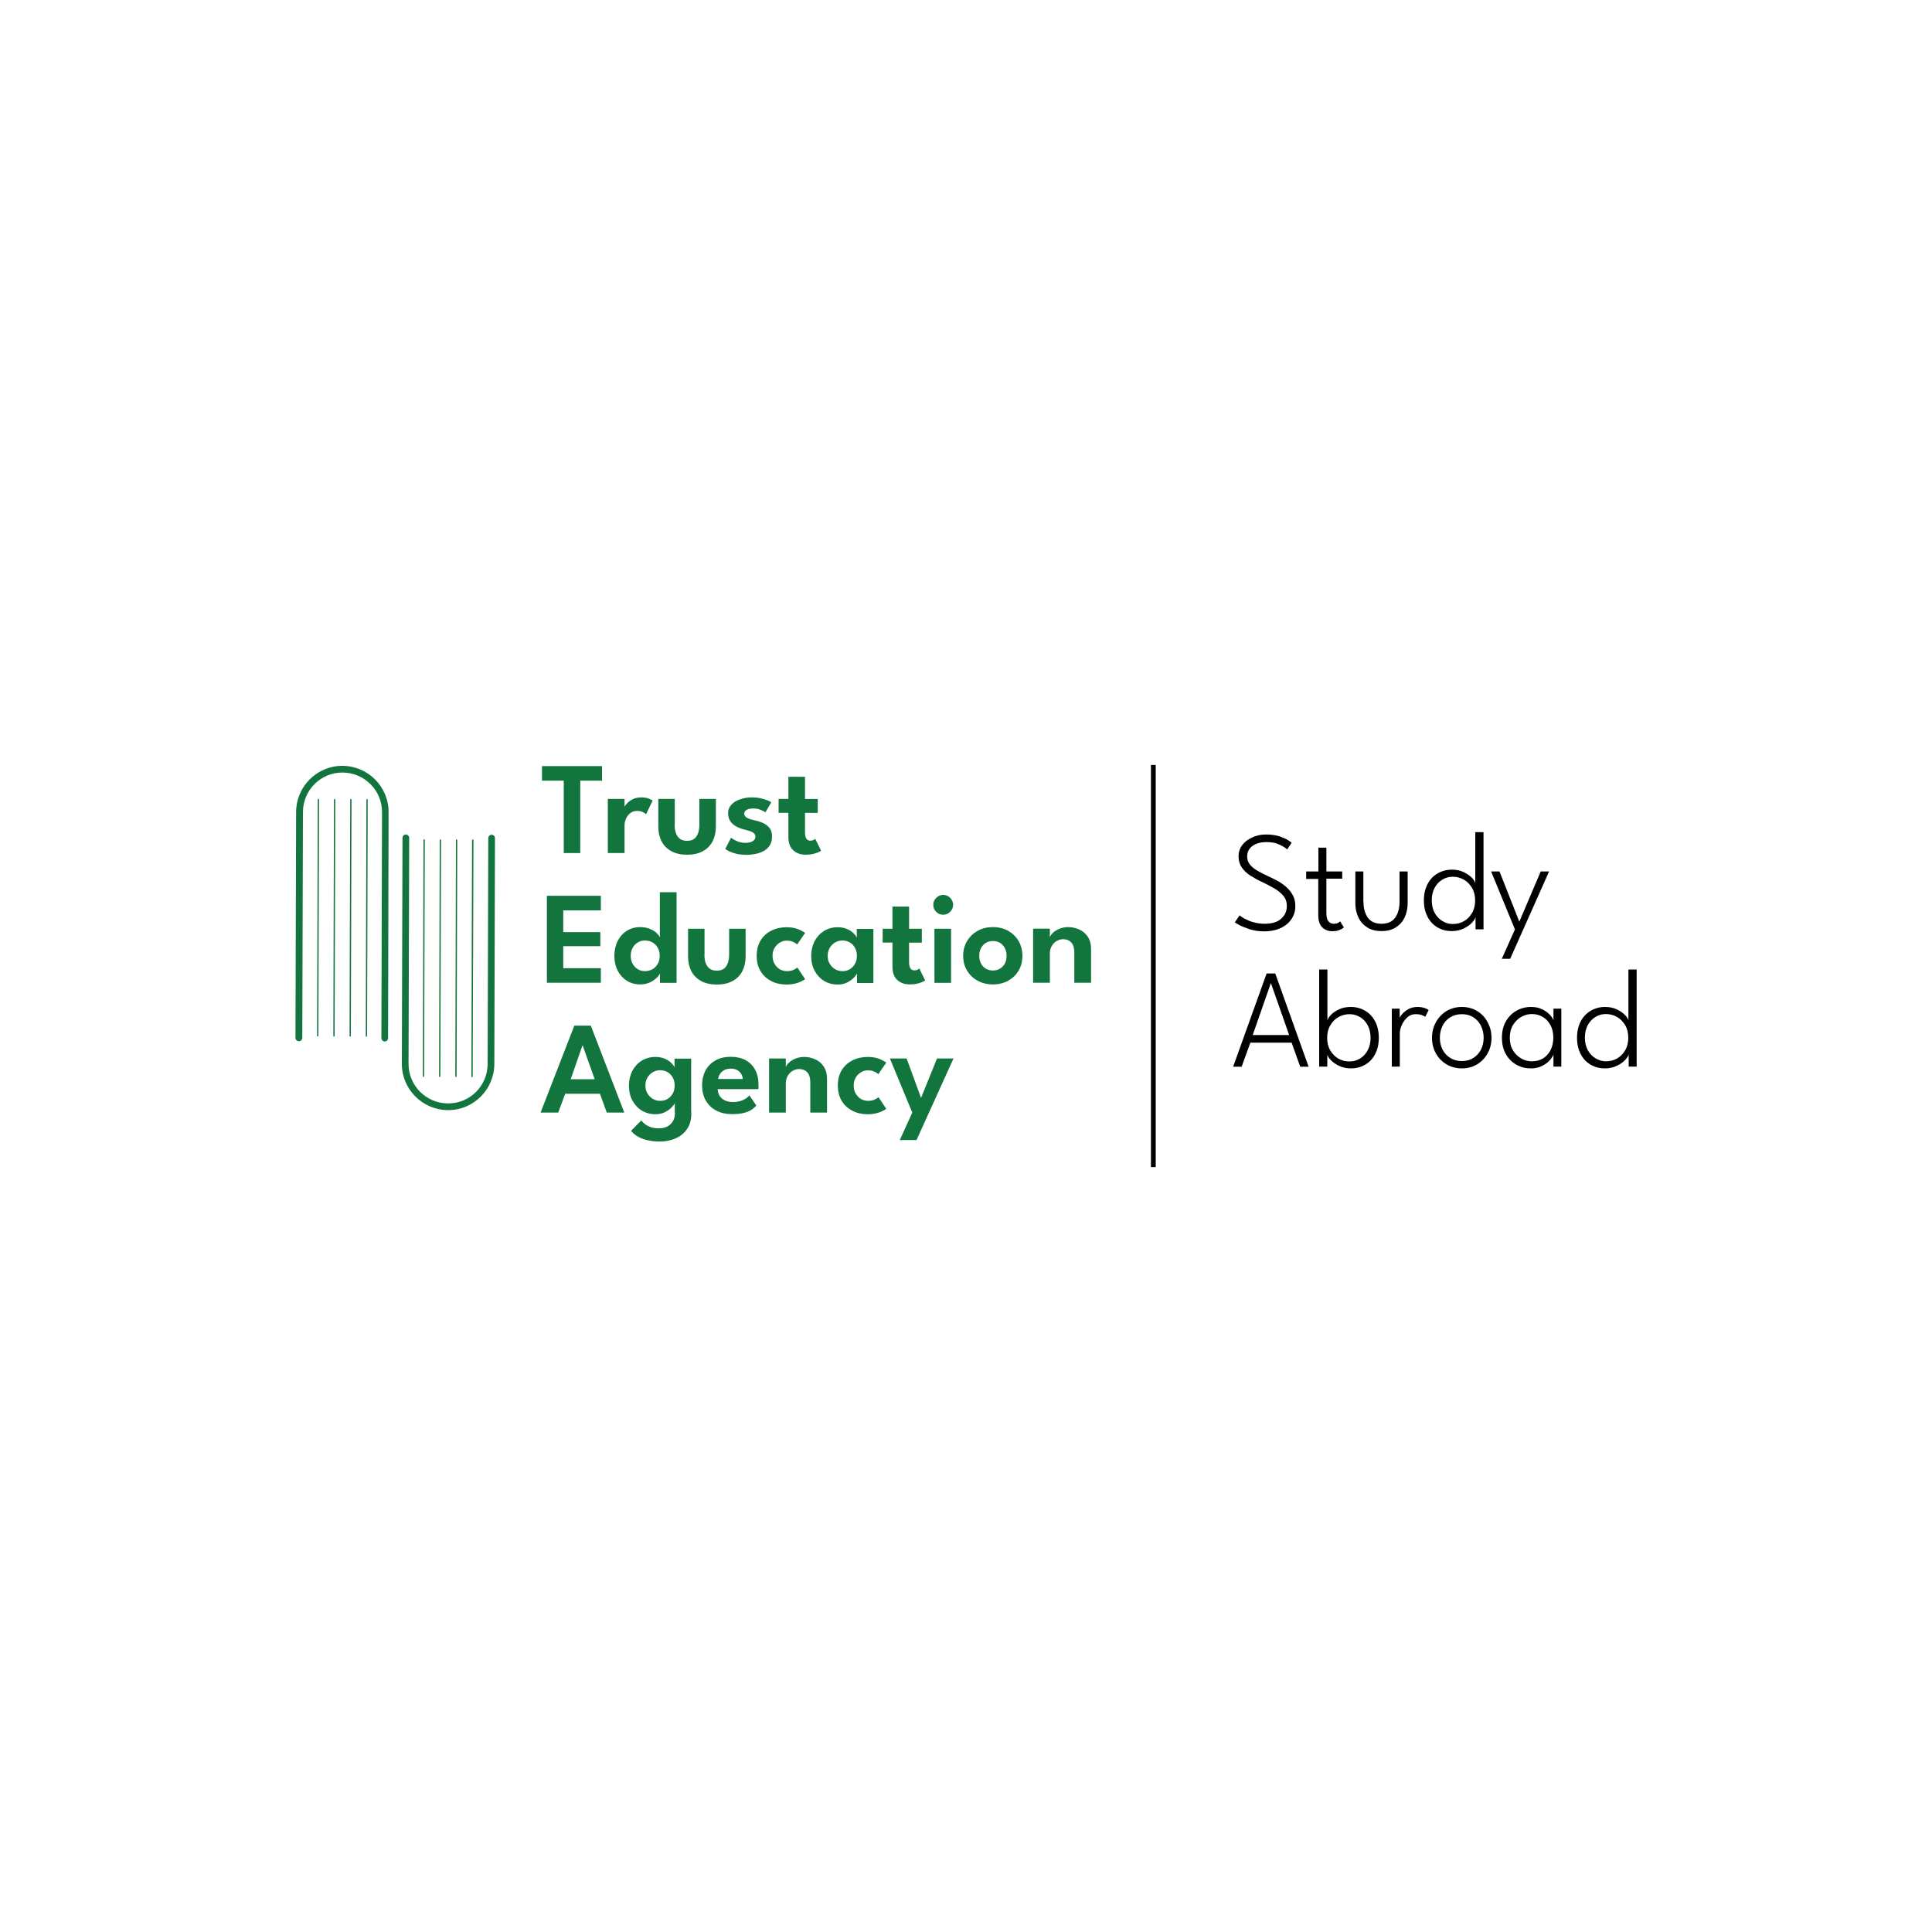 <?xml version="1.0" encoding="utf-8"?>
<!-- Generator: Adobe Illustrator 24.2.0, SVG Export Plug-In . SVG Version: 6.00 Build 0)  -->
<svg version="1.1" id="Layer_1" xmlns="http://www.w3.org/2000/svg" xmlns:xlink="http://www.w3.org/1999/xlink" x="0px" y="0px"
	 viewBox="0 0 1500 1500" style="enable-background:new 0 0 1500 1500;" xml:space="preserve">
<style type="text/css">
	.st0{fill:#12753E;}
</style>
<g>
	<g>
		<path d="M983,647.9c4,0,7.4,0.5,10.3,1.4c2.8,1,5.1,1.9,6.7,3c1.6,1,2.5,1.7,2.8,2l-3.4,5.2c-0.5-0.5-1.5-1.2-2.9-2.1
			c-1.4-0.9-3.1-1.7-5.3-2.5c-2.2-0.7-4.7-1.1-7.7-1.1c-4.7,0-8.4,1-11.1,3c-2.7,2-4.1,4.7-4.1,8.2c0,2.4,0.7,4.4,2.1,6.2
			c1.4,1.8,3.4,3.4,5.8,4.8c2.5,1.4,5.3,2.9,8.4,4.3c2.4,1.1,4.9,2.3,7.4,3.7c2.5,1.4,4.7,2.9,6.8,4.8s3.7,3.9,5,6.4
			c1.3,2.4,1.9,5.2,1.9,8.4c0,2.9-0.6,5.5-1.8,7.9c-1.2,2.4-2.8,4.4-5,6.2c-2.1,1.7-4.7,3.1-7.6,4c-2.9,0.9-6.1,1.4-9.6,1.4
			c-4.2,0-7.9-0.5-11.3-1.6c-3.4-1.1-6.1-2.2-8.2-3.3c-2.1-1.2-3.2-1.8-3.5-2.1l3.7-5.4c0.4,0.4,1.2,0.9,2.3,1.6
			c1.1,0.7,2.5,1.5,4.2,2.2c1.7,0.8,3.6,1.4,5.8,1.9c2.2,0.5,4.6,0.8,7.2,0.8c5.6,0,9.9-1.3,12.8-3.9c2.9-2.6,4.4-5.9,4.4-9.9
			c0-3.1-0.9-5.8-2.8-8c-1.9-2.2-4.3-4.2-7.2-5.8c-2.9-1.7-6-3.3-9.2-4.8c-3.4-1.6-6.4-3.3-9.2-5c-2.7-1.8-4.9-3.9-6.6-6.3
			c-1.6-2.4-2.5-5.2-2.5-8.6c0-3.3,0.9-6.1,2.8-8.7c1.9-2.5,4.4-4.5,7.6-5.9C975.4,648.6,979,647.9,983,647.9z"/>
		<path d="M1014.2,676.6h9.4v-18.5h6.2v18.5h12.3v5.6h-12.3v26.7c0,3,0.5,5.1,1.6,6.4s2.5,1.9,4.1,1.9c1.6,0,2.8-0.3,3.6-0.8
			c0.8-0.5,1.3-0.9,1.4-1.1l2.9,4.8c-0.2,0.2-0.7,0.5-1.5,1c-0.8,0.5-1.8,0.9-3,1.3c-1.2,0.4-2.7,0.6-4.5,0.6c-3,0-5.6-1-7.7-2.9
			c-2.1-2-3.2-5.1-3.2-9.4v-28.3h-9.4V676.6z"/>
		<path d="M1058.6,700.1c0,5.3,1.2,9.4,3.5,12.5c2.3,3.1,5.8,4.6,10.5,4.6c4.7,0,8.2-1.5,10.5-4.6s3.5-7.3,3.5-12.5v-23.5h6.3v24.6
			c0,4.2-0.8,7.9-2.4,11.2c-1.6,3.3-3.9,5.8-6.9,7.7c-3,1.9-6.7,2.8-11,2.8c-4.3,0-8-0.9-11-2.8c-3-1.9-5.3-4.4-6.9-7.7
			c-1.6-3.3-2.4-7-2.4-11.2v-24.6h6.2V700.1z"/>
		<path d="M1127.2,722.9c-4.1,0-7.7-0.9-11-2.8c-3.3-1.9-5.9-4.6-7.8-8.2c-1.9-3.6-2.9-7.8-2.9-12.8c0-5,1-9.2,2.9-12.8
			c1.9-3.6,4.5-6.3,7.8-8.2c3.3-1.9,7-2.9,11-2.9c3.5,0,6.5,0.6,9.2,1.9c2.7,1.3,4.8,2.8,6.4,4.4c1.6,1.7,2.4,3.1,2.6,4.3v-39.7h6.4
			v75.4h-6.2v-9.4c-0.3,1.2-1.2,2.6-2.8,4.3c-1.6,1.7-3.7,3.2-6.4,4.5C1133.7,722.2,1130.6,722.9,1127.2,722.9z M1127.9,717.4
			c3.2,0,6.1-0.7,8.7-2.2c2.6-1.5,4.7-3.6,6.3-6.4c1.6-2.7,2.4-6,2.4-9.7c0-3.7-0.8-7-2.4-9.7c-1.6-2.7-3.7-4.9-6.3-6.4
			c-2.6-1.5-5.5-2.3-8.7-2.3c-2.8,0-5.5,0.7-8,2.2c-2.5,1.5-4.5,3.6-6,6.3c-1.5,2.7-2.3,6-2.3,9.8c0,3.8,0.8,7.1,2.3,9.8
			c1.5,2.7,3.5,4.8,6,6.3C1122.4,716.7,1125.1,717.4,1127.9,717.4z"/>
		<path d="M1179.6,715.6l16.6-39h6.5l-30.2,67.8h-6.5l10.2-22.8l-18.5-45h6.5L1179.6,715.6z"/>
		<path d="M983.4,755.8h6.7l25.9,72.4h-6.5l-6.7-18.7h-32l-6.8,18.7h-6.6L983.4,755.8z M972.6,803.6h28.3l-14.1-40.1h-0.2
			L972.6,803.6z"/>
		<path d="M1024.2,828.1v-75.4h6.4v39.7c0.2-1.2,1-2.6,2.6-4.3c1.5-1.7,3.6-3.1,6.3-4.4c2.7-1.3,5.8-1.9,9.3-1.9c4.1,0,7.8,1,11,2.9
			c3.3,1.9,5.9,4.6,7.8,8.2c1.9,3.6,2.9,7.8,2.9,12.8c0,5-1,9.2-2.9,12.8c-1.9,3.6-4.5,6.3-7.8,8.2c-3.3,1.9-7,2.8-11,2.8
			c-3.4,0-6.5-0.7-9.2-2s-4.8-2.8-6.4-4.5c-1.6-1.7-2.5-3.1-2.7-4.3v9.4H1024.2z M1064.1,805.7c0-3.8-0.8-7.1-2.3-9.8
			c-1.5-2.7-3.5-4.9-6-6.3c-2.5-1.5-5.1-2.2-8-2.2c-3.1,0-6,0.8-8.7,2.3c-2.6,1.5-4.7,3.6-6.3,6.4c-1.6,2.7-2.4,6-2.4,9.7
			s0.8,7,2.4,9.7c1.6,2.7,3.7,4.9,6.3,6.4c2.6,1.5,5.5,2.2,8.7,2.2c2.9,0,5.6-0.7,8-2.2c2.5-1.5,4.5-3.6,6-6.3
			C1063.4,812.7,1064.1,809.5,1064.1,805.7z"/>
		<path d="M1086.7,828.1h-6.1v-45h6.1v8.1h-0.3c0.1-0.9,0.8-2.2,2-3.6c1.2-1.5,2.8-2.8,4.9-4c2-1.2,4.5-1.8,7.2-1.8
			c2.1,0,3.9,0.3,5.5,0.8c1.5,0.5,2.6,1.1,3.2,1.6l-2.7,5.3c-0.5-0.5-1.4-0.9-2.7-1.4c-1.3-0.5-2.9-0.7-4.7-0.7
			c-2.5,0-4.7,0.8-6.5,2.5c-1.8,1.7-3.3,3.7-4.3,6s-1.5,4.4-1.5,6.4V828.1z"/>
		<path d="M1135,829.5c-4.5,0-8.5-1.1-12-3.2c-3.5-2.1-6.2-4.9-8.2-8.5c-2-3.6-3-7.6-3-12c0-4.4,1-8.5,3-12.1c2-3.6,4.7-6.5,8.2-8.7
			c3.5-2.1,7.5-3.2,12-3.2c4.5,0,8.5,1.1,11.9,3.2c3.5,2.1,6.2,5,8.1,8.7c2,3.6,3,7.7,3,12.1c0,4.4-1,8.4-3,12
			c-2,3.6-4.7,6.4-8.1,8.5C1143.4,828.4,1139.5,829.5,1135,829.5z M1135,823.8c3.4,0,6.4-0.8,8.9-2.4c2.5-1.6,4.5-3.7,5.9-6.5
			c1.4-2.7,2.1-5.8,2.1-9.2c0-3.4-0.7-6.5-2.1-9.3c-1.4-2.8-3.4-5-5.9-6.6c-2.5-1.6-5.5-2.4-8.9-2.4c-3.4,0-6.4,0.8-9,2.4
			c-2.6,1.6-4.6,3.8-6,6.6c-1.4,2.8-2.1,5.9-2.1,9.3c0,3.4,0.7,6.5,2.1,9.2c1.4,2.7,3.4,4.9,6,6.5
			C1128.5,823,1131.5,823.8,1135,823.8z"/>
		<path d="M1206.1,828.1v-9.4c-0.3,1-1.1,2.3-2.5,4.1c-1.4,1.7-3.4,3.3-6,4.6c-2.5,1.4-5.5,2.1-9,2.1c-4.1,0-7.8-0.9-11.2-2.8
			c-3.4-1.9-6.2-4.6-8.2-8.2c-2.1-3.6-3.1-7.8-3.1-12.8c0-5,1-9.2,3.1-12.8s4.8-6.3,8.2-8.2c3.4-1.9,7.2-2.9,11.2-2.9
			c3.5,0,6.5,0.6,9,1.9c2.5,1.3,4.5,2.8,6,4.5c1.5,1.7,2.3,3.1,2.5,4.2v-9.3h6.1v45H1206.1z M1172.2,805.7c0,3.8,0.8,7.1,2.5,9.8
			c1.6,2.7,3.8,4.8,6.4,6.3c2.6,1.5,5.4,2.2,8.3,2.2c3.2,0,6-0.7,8.5-2.2c2.5-1.5,4.4-3.6,5.9-6.4c1.4-2.7,2.2-6,2.2-9.7
			s-0.7-7-2.2-9.7c-1.4-2.7-3.4-4.9-5.9-6.4c-2.5-1.5-5.3-2.3-8.5-2.3c-2.9,0-5.6,0.7-8.3,2.2c-2.6,1.5-4.7,3.6-6.4,6.3
			C1173,798.6,1172.2,801.9,1172.2,805.7z"/>
		<path d="M1246.1,829.5c-4.1,0-7.7-0.9-11-2.8c-3.3-1.9-5.9-4.6-7.8-8.2c-1.9-3.6-2.9-7.8-2.9-12.8c0-5,1-9.2,2.9-12.8
			c1.9-3.6,4.6-6.3,7.8-8.2c3.3-1.9,7-2.9,11-2.9c3.5,0,6.5,0.6,9.2,1.9c2.7,1.3,4.8,2.8,6.4,4.4c1.6,1.7,2.4,3.1,2.6,4.3v-39.7h6.4
			v75.4h-6.2v-9.4c-0.3,1.2-1.2,2.6-2.8,4.3c-1.6,1.7-3.7,3.2-6.4,4.5C1252.6,828.8,1249.5,829.5,1246.1,829.5z M1246.8,824
			c3.2,0,6.1-0.7,8.7-2.2c2.6-1.5,4.7-3.6,6.3-6.4c1.6-2.7,2.4-6,2.4-9.7s-0.8-7-2.4-9.7c-1.6-2.7-3.7-4.9-6.3-6.4
			c-2.6-1.5-5.5-2.3-8.7-2.3c-2.9,0-5.5,0.7-8,2.2c-2.5,1.5-4.5,3.6-6,6.3c-1.5,2.7-2.3,6-2.3,9.8c0,3.8,0.8,7.1,2.3,9.8
			c1.5,2.7,3.5,4.8,6,6.3C1241.3,823.2,1244,824,1246.8,824z"/>
	</g>
	<g>
		<path class="st0" d="M437.7,606.1h-16.9v-11.3h46.6v11.3h-16.9v56.2h-12.8V606.1z"/>
		<path class="st0" d="M484.9,662.3h-13v-42h13v6.8h-0.3c0.2-0.8,0.9-1.9,2-3.1c1.1-1.3,2.6-2.4,4.5-3.4c1.9-1,4.2-1.5,6.9-1.5
			c1.9,0,3.7,0.3,5.3,0.8c1.6,0.6,2.7,1.1,3.4,1.7l-5.1,10.6c-0.4-0.5-1.3-1.1-2.5-1.7c-1.2-0.6-2.7-0.9-4.5-0.9
			c-2.1,0-3.9,0.6-5.4,1.8c-1.4,1.2-2.5,2.6-3.2,4.3c-0.7,1.7-1.1,3.3-1.1,4.7V662.3z"/>
		<path class="st0" d="M523.8,640.4c0,3.8,0.7,6.7,2.3,9c1.5,2.2,3.9,3.4,7.3,3.4c3.4,0,5.8-1.1,7.3-3.4c1.5-2.2,2.3-5.2,2.3-9
			v-20.1h12.8v21.6c0,4.3-0.9,8.1-2.6,11.4c-1.7,3.3-4.3,5.8-7.6,7.6c-3.3,1.8-7.4,2.7-12.2,2.7c-4.7,0-8.8-0.9-12.1-2.7
			c-3.3-1.8-5.9-4.3-7.6-7.6c-1.7-3.3-2.6-7.1-2.6-11.4v-21.6h12.8V640.4z"/>
		<path class="st0" d="M583.5,619.1c2.5,0,4.9,0.2,7,0.7c2.1,0.5,4,1,5.4,1.6c1.5,0.6,2.5,1.1,2.9,1.5l-4.5,7.8
			c-0.7-0.5-1.9-1.2-3.7-1.9c-1.8-0.8-3.7-1.1-5.9-1.1c-1.9,0-3.6,0.3-4.9,1c-1.3,0.7-2,1.7-2,3c0,1.3,0.7,2.4,2.1,3.2
			c1.4,0.8,3.4,1.5,6,2c2.1,0.4,4.3,1.1,6.3,2c2.1,0.9,3.8,2.2,5.2,3.9c1.4,1.7,2,3.9,2,6.7c0,2.8-0.6,5.1-1.8,6.9
			c-1.2,1.8-2.7,3.3-4.7,4.3c-1.9,1.1-4.1,1.8-6.4,2.3c-2.3,0.4-4.6,0.7-6.9,0.7c-3,0-5.6-0.3-7.8-0.8c-2.3-0.6-4.1-1.2-5.6-1.9
			c-1.5-0.7-2.5-1.4-3.1-1.9l4.5-8.7c0.9,0.8,2.3,1.6,4.4,2.6c2,0.9,4.2,1.4,6.6,1.4c2.5,0,4.4-0.4,5.8-1.3c1.4-0.9,2.1-2,2.1-3.4
			c0-1.1-0.3-1.9-1-2.6c-0.7-0.7-1.6-1.2-2.8-1.7c-1.2-0.4-2.6-0.8-4.2-1.2c-1.5-0.3-3-0.8-4.5-1.4c-1.5-0.6-3-1.4-4.3-2.4
			c-1.3-1-2.4-2.2-3.2-3.7c-0.8-1.5-1.2-3.3-1.2-5.3c0-2.7,0.9-4.9,2.6-6.7c1.7-1.8,3.9-3.2,6.7-4.1
			C577.5,619.6,580.4,619.1,583.5,619.1z"/>
		<path class="st0" d="M604.5,620.3h7.6v-17.2H625v17.2h9.9v10.8H625v15.2c0,2,0.3,3.6,1,4.7c0.6,1.1,1.7,1.7,3.1,1.7
			c1.1,0,1.9-0.2,2.6-0.6c0.7-0.4,1.1-0.7,1.2-0.9l4.6,9.3c-0.2,0.2-0.9,0.6-2,1.1c-1.1,0.5-2.5,1-4.2,1.4c-1.7,0.4-3.7,0.6-5.8,0.6
			c-3.9,0-7-1.1-9.6-3.4c-2.5-2.2-3.8-5.7-3.8-10.4v-18.7h-7.6V620.3z"/>
		<path class="st0" d="M424.6,695.5h41.9v11.3h-29.2v16.9h28.8v10.9h-28.8v17.1h29.2v11.3h-41.9V695.5z"/>
		<path class="st0" d="M497.1,764.3c-4,0-7.5-1-10.5-2.9c-3-1.9-5.4-4.6-7.1-7.9c-1.7-3.4-2.5-7.2-2.5-11.4c0-4.2,0.8-8,2.5-11.4
			c1.7-3.4,4-6,7.1-8c3-1.9,6.5-2.9,10.5-2.9c2.8,0,5.3,0.5,7.5,1.4c2.2,0.9,4,2,5.3,3.3c1.3,1.3,2.1,2.4,2.4,3.4v-35.2h13v70.4
			h-12.9v-7.3c-0.5,1.2-1.6,2.5-3,3.8c-1.5,1.3-3.3,2.5-5.4,3.4C501.9,763.8,499.6,764.3,497.1,764.3z M500.7,754
			c2.2,0,4.1-0.5,5.9-1.5c1.7-1,3.1-2.4,4.1-4.2c1-1.8,1.5-3.8,1.5-6.2c0-2.3-0.5-4.4-1.5-6.2c-1-1.8-2.4-3.2-4.1-4.2
			c-1.7-1-3.7-1.5-5.9-1.5c-2,0-3.9,0.5-5.5,1.5c-1.7,1-3,2.4-4,4.2c-1,1.8-1.5,3.9-1.5,6.2s0.5,4.4,1.5,6.2c1,1.8,2.3,3.2,4,4.2
			C496.9,753.5,498.7,754,500.7,754z"/>
		<path class="st0" d="M546.9,741.2c0,3.8,0.7,6.7,2.3,9c1.5,2.2,3.9,3.4,7.3,3.4c3.4,0,5.8-1.1,7.3-3.4c1.5-2.2,2.3-5.2,2.3-9
			v-20.1h12.8v21.6c0,4.3-0.9,8.1-2.6,11.4c-1.7,3.3-4.3,5.8-7.6,7.6c-3.3,1.8-7.4,2.7-12.2,2.7c-4.7,0-8.8-0.9-12.1-2.7
			c-3.3-1.8-5.9-4.3-7.6-7.6c-1.7-3.3-2.6-7.1-2.6-11.4v-21.6h12.8V741.2z"/>
		<path class="st0" d="M610.9,754c2.2,0,4-0.4,5.4-1.1c1.4-0.7,2.3-1.3,2.8-1.7l6,9c-0.5,0.4-1.4,0.9-2.7,1.6
			c-1.3,0.7-2.9,1.3-4.9,1.8c-2,0.5-4.3,0.8-6.8,0.8c-4.4,0-8.4-0.9-11.9-2.7c-3.5-1.8-6.3-4.3-8.3-7.7c-2-3.3-3-7.3-3-11.9
			c0-4.6,1-8.6,3-11.9c2-3.3,4.8-5.9,8.3-7.6c3.5-1.8,7.5-2.7,11.9-2.7c2.5,0,4.8,0.3,6.7,0.8c2,0.5,3.6,1.2,4.9,1.9
			c1.3,0.7,2.3,1.3,2.8,1.7l-6.2,9c-0.2-0.3-0.7-0.6-1.4-1.1c-0.7-0.5-1.6-0.9-2.7-1.3c-1.1-0.4-2.4-0.6-4-0.6
			c-1.9,0-3.7,0.5-5.3,1.5c-1.7,1-3.1,2.4-4.1,4.1c-1.1,1.8-1.6,3.9-1.6,6.2c0,2.4,0.5,4.5,1.6,6.3c1.1,1.8,2.4,3.2,4.1,4.2
			C607.2,753.5,609,754,610.9,754z"/>
		<path class="st0" d="M665.4,763.1v-7.3c-0.3,0.8-1.1,1.8-2.4,3.2c-1.3,1.4-3,2.6-5.1,3.7c-2.1,1.1-4.6,1.7-7.5,1.7
			c-4,0-7.6-1-10.7-2.9c-3.1-1.9-5.5-4.6-7.3-7.9c-1.8-3.4-2.6-7.2-2.6-11.4c0-4.2,0.9-8,2.6-11.4c1.8-3.4,4.2-6,7.3-8
			c3.1-1.9,6.7-2.9,10.7-2.9c2.8,0,5.2,0.5,7.3,1.4c2.1,0.9,3.7,2,5,3.3c1.3,1.2,2.1,2.4,2.5,3.4v-6.8h12.9v42H665.4z M642.6,742.1
			c0,2.4,0.5,4.4,1.6,6.2c1.1,1.8,2.5,3.2,4.2,4.2c1.7,1,3.6,1.5,5.7,1.5c2.1,0,4.1-0.5,5.7-1.5c1.7-1,3-2.4,4-4.2
			c1-1.8,1.5-3.8,1.5-6.2c0-2.3-0.5-4.4-1.5-6.2c-1-1.8-2.3-3.2-4-4.2c-1.7-1-3.6-1.5-5.7-1.5c-2,0-3.9,0.5-5.7,1.5
			c-1.7,1-3.1,2.4-4.2,4.2C643.2,737.7,642.6,739.7,642.6,742.1z"/>
		<path class="st0" d="M685.3,721.1h7.6v-17.2h12.9v17.2h9.9v10.8h-9.9V747c0,2,0.3,3.6,1,4.7c0.6,1.1,1.7,1.7,3.1,1.7
			c1.1,0,1.9-0.2,2.6-0.6c0.7-0.4,1.1-0.7,1.2-0.9l4.6,9.3c-0.2,0.2-0.9,0.6-2,1.1c-1.1,0.5-2.5,1-4.2,1.4c-1.7,0.4-3.7,0.6-5.8,0.6
			c-3.9,0-7-1.1-9.6-3.4c-2.5-2.2-3.8-5.7-3.8-10.4v-18.7h-7.6V721.1z"/>
		<path class="st0" d="M732.2,710.2c-2.1,0-4-0.8-5.4-2.3c-1.5-1.5-2.2-3.3-2.2-5.4c0-2.1,0.7-3.9,2.3-5.4c1.5-1.5,3.3-2.3,5.4-2.3
			c1.4,0,2.7,0.4,3.8,1c1.2,0.7,2.1,1.6,2.8,2.8c0.7,1.2,1.1,2.5,1.1,3.9c0,2.1-0.8,3.9-2.3,5.4
			C736.1,709.5,734.3,710.2,732.2,710.2z M725.5,763.1v-42h12.9v42H725.5z"/>
		<path class="st0" d="M770.9,764.3c-4.5,0-8.5-1-11.9-2.9c-3.5-1.9-6.2-4.5-8.2-7.9c-2-3.3-3-7.1-3-11.4c0-4.3,1-8.1,3-11.4
			c2-3.4,4.7-6,8.2-8c3.5-2,7.5-2.9,11.9-2.9c4.5,0,8.5,1,11.9,2.9c3.4,2,6.1,4.6,8.1,8c1.9,3.4,2.9,7.2,2.9,11.4
			c0,4.3-1,8.1-2.9,11.4c-1.9,3.3-4.6,5.9-8.1,7.9C779.4,763.3,775.4,764.3,770.9,764.3z M770.9,753.5c2.1,0,4-0.5,5.6-1.5
			c1.6-1,2.8-2.3,3.7-4c0.9-1.7,1.3-3.7,1.3-5.9c0-2.2-0.4-4.1-1.3-5.9c-0.9-1.7-2.1-3.1-3.7-4.1c-1.6-1-3.5-1.5-5.6-1.5
			s-4,0.5-5.6,1.5c-1.6,1-2.8,2.4-3.7,4.1c-0.9,1.7-1.3,3.7-1.3,5.9c0,2.2,0.4,4.1,1.3,5.9c0.9,1.7,2.1,3.1,3.7,4
			C766.9,753,768.8,753.5,770.9,753.5z"/>
		<path class="st0" d="M829.4,719.8c2.9,0,5.7,0.6,8.4,1.8c2.7,1.2,5,3,6.7,5.6c1.8,2.6,2.6,5.9,2.6,10v25.8h-13v-23.6
			c0-3.4-0.8-6-2.4-7.7c-1.6-1.7-3.7-2.5-6.4-2.5c-1.7,0-3.3,0.5-4.9,1.4c-1.6,0.9-2.8,2.2-3.8,3.9c-1,1.7-1.5,3.5-1.5,5.7v22.8h-13
			v-42h13v6.7c0.4-1.2,1.2-2.4,2.6-3.6c1.3-1.2,3-2.3,5.1-3.1C824.8,720.2,827,719.8,829.4,719.8z"/>
		<path class="st0" d="M445.9,796.3h12.8l26,67.5h-13.6l-5.3-14.6h-27l-5.4,14.6h-13.7L445.9,796.3z M443.1,837.9h18.6l-9.3-26.2
			h-0.2L443.1,837.9z"/>
		<path class="st0" d="M523.9,863.8v-7.3c-0.3,0.8-1.1,1.8-2.4,3.2c-1.3,1.4-3,2.6-5.1,3.7c-2.1,1.1-4.6,1.7-7.5,1.7
			c-4,0-7.6-1-10.7-2.9c-3.1-1.9-5.5-4.6-7.3-7.9c-1.8-3.4-2.6-7.2-2.6-11.4c0-4.2,0.9-8,2.6-11.4c1.8-3.4,4.2-6,7.3-8
			c3.1-1.9,6.7-2.9,10.7-2.9c2.8,0,5.2,0.5,7.3,1.4c2.1,0.9,3.7,2,5,3.3c1.3,1.2,2.1,2.4,2.5,3.4v-6.8h12.9v42H523.9z M512.1,886.3
			c-3.1,0-6-0.3-8.8-0.9c-2.8-0.6-5.4-1.5-7.6-2.7c-2.3-1.2-4.2-2.8-5.7-4.8l7.9-8c0.7,0.9,1.6,1.9,2.8,2.8c1.1,0.9,2.6,1.7,4.4,2.4
			c1.8,0.6,4,0.9,6.7,0.9c2.5,0,4.7-0.5,6.5-1.5c1.8-1,3.2-2.3,4.2-4.1c1-1.8,1.5-3.8,1.5-6.2V863h12.7v1.9c0,4.6-1.1,8.5-3.3,11.7
			c-2.2,3.2-5.1,5.6-8.8,7.2C520.9,885.5,516.7,886.3,512.1,886.3z M501.1,842.8c0,2.4,0.5,4.4,1.6,6.2c1.1,1.8,2.5,3.2,4.2,4.2
			c1.7,1,3.6,1.5,5.7,1.5c2.1,0,4.1-0.5,5.7-1.5c1.7-1,3-2.4,4-4.2c1-1.8,1.5-3.8,1.5-6.2c0-2.3-0.5-4.4-1.5-6.2
			c-1-1.8-2.3-3.2-4-4.2c-1.7-1-3.6-1.5-5.7-1.5c-2,0-3.9,0.5-5.7,1.5c-1.7,1-3.1,2.4-4.2,4.2C501.6,838.4,501.1,840.5,501.1,842.8z
			"/>
		<path class="st0" d="M557.2,845.7c0.1,1.9,0.6,3.6,1.5,5.1c0.9,1.5,2.3,2.7,4,3.5c1.8,0.9,3.9,1.3,6.4,1.3c2.2,0,4.1-0.3,5.8-0.8
			c1.7-0.5,3.1-1.2,4.3-2c1.2-0.8,2-1.6,2.6-2.4l5.4,7.9c-1,1.2-2.3,2.3-3.8,3.4c-1.6,1-3.6,1.8-6,2.4c-2.4,0.6-5.5,0.9-9.1,0.9
			c-4.6,0-8.6-0.9-12.1-2.7c-3.5-1.8-6.2-4.4-8.2-7.8c-2-3.4-2.9-7.5-2.9-12.2c0-4.1,0.9-7.8,2.6-11.1c1.8-3.3,4.3-5.9,7.6-7.8
			c3.3-1.9,7.3-2.9,12-2.9c4.4,0,8.2,0.8,11.4,2.5c3.2,1.7,5.7,4.2,7.5,7.4c1.8,3.2,2.7,7.2,2.7,11.9c0,0.3,0,0.8,0,1.7
			c0,0.9-0.1,1.4-0.1,1.6H557.2z M576.7,837.7c0-1.1-0.4-2.3-1-3.5c-0.6-1.3-1.6-2.3-3-3.2c-1.3-0.9-3.1-1.3-5.3-1.3
			c-2.2,0-4,0.4-5.4,1.3c-1.4,0.9-2.5,1.9-3.2,3.1c-0.7,1.2-1.1,2.4-1.3,3.6H576.7z"/>
		<path class="st0" d="M624.4,820.6c2.9,0,5.7,0.6,8.4,1.8c2.7,1.2,5,3,6.7,5.6c1.8,2.6,2.6,5.9,2.6,10v25.8h-13v-23.6
			c0-3.4-0.8-6-2.4-7.7c-1.6-1.7-3.7-2.5-6.4-2.5c-1.7,0-3.3,0.5-4.9,1.4c-1.6,0.9-2.8,2.2-3.8,3.9c-1,1.7-1.5,3.5-1.5,5.7v22.8h-13
			v-42h13v6.7c0.4-1.2,1.2-2.4,2.6-3.6c1.3-1.2,3-2.3,5.1-3.1C619.9,821,622.1,820.6,624.4,820.6z"/>
		<path class="st0" d="M673.9,854.7c2.2,0,4-0.4,5.4-1.1c1.4-0.7,2.3-1.3,2.8-1.7l6,9c-0.5,0.4-1.4,0.9-2.7,1.6
			c-1.3,0.7-2.9,1.3-4.9,1.8c-2,0.5-4.3,0.8-6.8,0.8c-4.4,0-8.4-0.9-11.9-2.7c-3.5-1.8-6.3-4.3-8.3-7.7c-2-3.3-3-7.3-3-11.9
			c0-4.6,1-8.6,3-11.9c2-3.3,4.8-5.9,8.3-7.6c3.5-1.8,7.5-2.7,11.9-2.7c2.5,0,4.8,0.3,6.7,0.8c2,0.5,3.6,1.2,4.9,1.9
			c1.3,0.7,2.3,1.3,2.8,1.7l-6.2,9c-0.2-0.3-0.7-0.6-1.4-1.1c-0.7-0.5-1.6-0.9-2.7-1.3c-1.1-0.4-2.4-0.6-4-0.6
			c-1.9,0-3.7,0.5-5.3,1.5c-1.7,1-3.1,2.4-4.1,4.1c-1.1,1.8-1.6,3.9-1.6,6.2c0,2.4,0.5,4.5,1.6,6.3c1.1,1.8,2.4,3.2,4.1,4.2
			C670.2,854.2,672,854.7,673.9,854.7z"/>
		<path class="st0" d="M715.1,852.4l12.4-30.6h12.8l-28.7,63.3h-13l9.7-21.3l-17.4-42h13L715.1,852.4z"/>
	</g>
	<g>
		<path class="st0" d="M232,808.4c-1.4,0-2.6-1.2-2.6-2.6l0.5-175.4c0.1-19.8,16.2-35.9,36-35.8s35.9,16.2,35.8,36l0,0L301.3,806
			c0,1.4-1.2,2.6-2.6,2.6c-1.4,0-2.6-1.2-2.6-2.6l0.5-175.4c0.1-16.9-13.6-30.7-30.6-30.8c-16.9-0.1-30.7,13.6-30.8,30.6l0,0
			l-0.5,175.4C234.7,807.2,233.5,808.4,232,808.4z"/>
		<path class="st0" d="M284,804.4l0.5-183.5c0-0.3,0.2-0.5,0.5-0.5c0.3,0,0.5,0.2,0.5,0.5L285,804.4c0,0.3-0.2,0.5-0.5,0.5
			S284,804.6,284,804.4z"/>
		<path class="st0" d="M271.4,804.3l0.5-183.5c0-0.3,0.2-0.5,0.5-0.5c0.3,0,0.5,0.2,0.5,0.5l-0.5,183.5c0,0.3-0.2,0.5-0.5,0.5
			C271.6,804.8,271.4,804.6,271.4,804.3z"/>
		<path class="st0" d="M258.8,804.3l0.5-183.5c0-0.3,0.2-0.5,0.5-0.5c0.3,0,0.5,0.2,0.5,0.5l-0.5,183.5c0,0.3-0.2,0.5-0.5,0.5
			C259,804.8,258.8,804.6,258.8,804.3z"/>
		<path class="st0" d="M246.2,804.2l0.5-183.5c0-0.3,0.2-0.5,0.5-0.5s0.5,0.2,0.5,0.5l-0.5,183.5c0,0.3-0.2,0.5-0.5,0.5
			C246.4,804.8,246.2,804.5,246.2,804.2z"/>
		<path class="st0" d="M381.7,648.1c1.4,0,2.6,1.2,2.6,2.6l-0.5,175.4c-0.1,19.8-16.2,35.9-36,35.8c-19.8-0.1-35.9-16.2-35.8-36l0,0
			l0.5-175.4c0-1.4,1.2-2.6,2.6-2.6s2.6,1.2,2.6,2.6l-0.5,175.4c-0.1,16.9,13.6,30.7,30.6,30.8s30.7-13.6,30.8-30.6l0,0l0.5-175.4
			C379.1,649.2,380.3,648.1,381.7,648.1z"/>
		<path class="st0" d="M329.8,652.1l-0.5,183.5c0,0.3-0.2,0.5-0.5,0.5s-0.5-0.2-0.5-0.5l0.5-183.5c0-0.3,0.2-0.5,0.5-0.5
			C329.6,651.6,329.8,651.8,329.8,652.1z"/>
		<path class="st0" d="M342.4,652.2l-0.5,183.5c0,0.3-0.2,0.5-0.5,0.5c-0.3,0-0.5-0.2-0.5-0.5l0.5-183.5c0-0.3,0.2-0.5,0.5-0.5
			C342.2,651.6,342.4,651.9,342.4,652.2z"/>
		<path class="st0" d="M355,652.2l-0.5,183.5c0,0.3-0.2,0.5-0.5,0.5c-0.3,0-0.5-0.2-0.5-0.5l0.5-183.5c0-0.3,0.2-0.5,0.5-0.5
			C354.8,651.7,355,651.9,355,652.2z"/>
		<path class="st0" d="M367.6,652.2L367,835.8c0,0.3-0.2,0.5-0.5,0.5s-0.5-0.2-0.5-0.5l0.5-183.5c0-0.3,0.2-0.5,0.5-0.5
			C367.3,651.7,367.6,651.9,367.6,652.2z"/>
	</g>
	<g>
		<rect x="894.2" y="594.5" width="2.5" height="310.9"/>
		<path d="M897.3,906.1h-3.7V593.9h3.7V906.1z M894.8,904.8h1.2V595.2h-1.2V904.8z"/>
	</g>
</g>
</svg>
